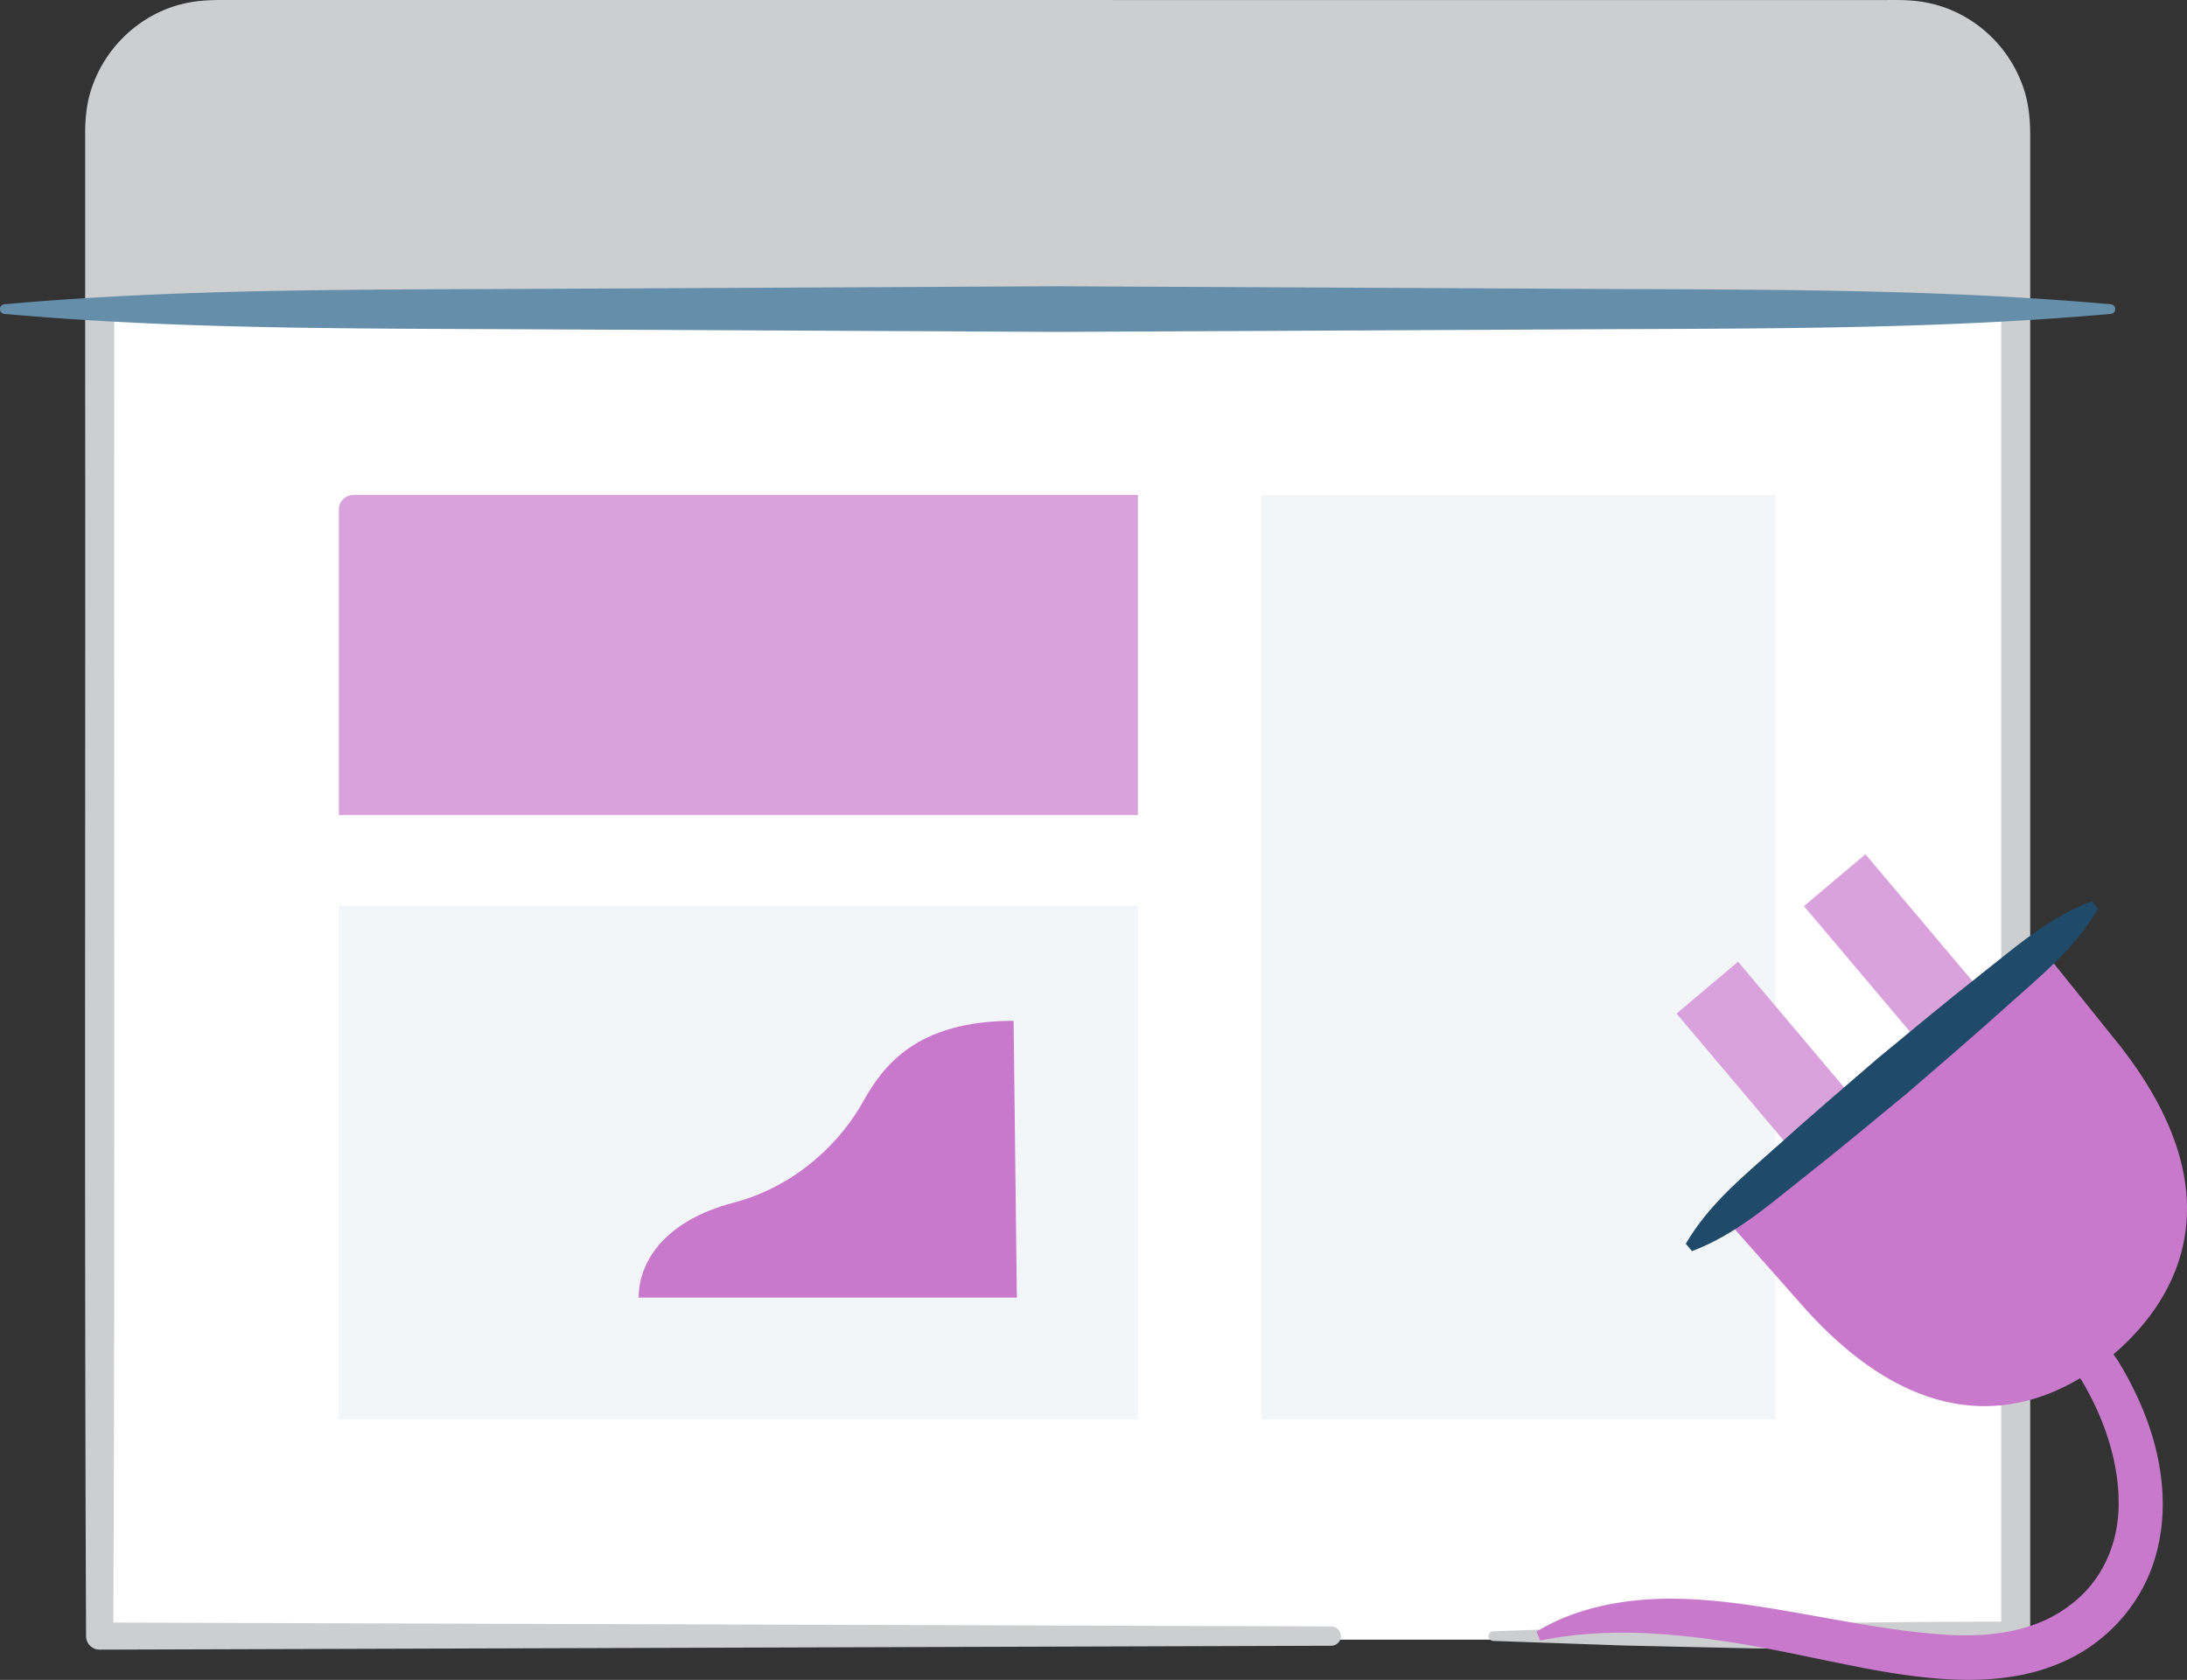 <svg id="plugins-full" xmlns="http://www.w3.org/2000/svg" viewBox="0 0 1598.23 1228"><rect x="0" y="0" width="1598.23" height="1228" fill="#333333" stroke="none"/><title>plugins-big</title><rect x="72.22" y="225.94" width="1404.08" height="972.65" style="fill:#fff"/><path d="M3219.09,1323.1a95.13,95.13,0,0,0-14.91-28.78c-13.08-17.25-32.23-30.07-53.5-34.78-10.48-2.55-22-2.62-31.12-2.52H1905.74c-9.08-.1-20.64,0-31.12,2.52-21.28,4.71-40.42,17.52-53.5,34.78a95.06,95.06,0,0,0-14.91,28.78c-3.27,10.2-4.28,21.8-4.21,31.67v173.4c.3,308.27-.67,616.54.67,924.81v.06a9.9,9.9,0,0,0,9.93,9.86l900-2.86a7.06,7.06,0,0,0,0-14.12l-890-2.83c1.27-305,.34-609.95.63-914.92v-45.23h1379v959.46c-60.08,0-120.16,1-180.24,1.59l-95.41,2.12-95.42,3.35a3.53,3.53,0,0,0,0,7.06l95.42,3.35,95.41,2.12c63.61.58,127.22,1.71,190.83,1.6a10.59,10.59,0,0,0,10.59-10.59V1354.77C3223.38,1344.9,3222.36,1333.3,3219.09,1323.1Z" transform="translate(-1739.77 -1257)" style="fill:#CCCED0"/><path d="M3282.29,1486.47c-128.28,11.41-256.55,10.58-384.83,11.25l-384.82,1.9-384.82-1.9c-128.28-.67-256.55.18-384.83-11.25a3.54,3.54,0,0,1,0-7.06c128.27-11.43,256.55-10.57,384.83-11.25l384.82-1.9,384.82,1.9c128.27.67,256.55-.16,384.83,11.25a3.54,3.54,0,0,1,0,7.06Z" transform="translate(-1739.77 -1257)" style="fill:#658eab"/><path d="M2571.34,1852.73H1987.4V1629.48a10.67,10.67,0,0,1,10.67-10.67h573.27Z" transform="translate(-1739.77 -1257)" style="fill:#d9a2dc"/><path d="M1987.4,1918.94v375.72h583.94V1918.94Zm219.09,286.67c0-27.38,20.25-56.57,69.1-69.35s80.32-47.73,94.5-73.24c15-27,39.29-59.8,110.42-59.8l2.38,202.39Z" transform="translate(-1739.77 -1257)" style="fill:#f3f6f8"/><path d="M2370.08,2063c-14.17,25.51-45.65,60.46-94.5,73.24s-69.1,42-69.1,69.35h276.41l-2.38-202.39C2409.38,2003.22,2385.09,2036,2370.08,2063Z" transform="translate(-1739.77 -1257)" style="fill:#c879cc"/><rect x="921.84" y="361.8" width="375.72" height="675.85" style="fill:#f3f6f8"/><rect x="2999.62" y="1964" width="58.78" height="128.87" transform="translate(-2333.95 1173.84) rotate(-40.15)" style="fill:#d9a2dc"/><rect x="3092.74" y="1885.46" width="58.78" height="128.87" transform="translate(-2261.37 1215.37) rotate(-40.15)" style="fill:#d9a2dc"/><path d="M3284.26,2247c40-34.19,95.36-109.56,4.78-225.51l-53.94-67.16-117.41,96.45-114.87,99.47,57.1,64.49c82.89,91.1,155,76.6,200,49.72.64,1,1.28,2,1.91,3,16,27.32,26.26,58.26,26.22,88.33.13,30.12-12.53,57.89-36.25,75.09-23,17.55-53.89,22.85-85.84,21.32s-65-7.73-98.44-13.66-67.58-12.31-102.81-12.87c-34.92-.49-71.77,5.56-102,24l2.61,6.56c33.13-6.67,65.39-6.93,98-3.9,32.58,2.83,65.33,8.93,98.45,15.91,33.17,6.69,66.82,14.48,102.64,16.35,17.86.9,36.36.31,54.9-3.69s37-11.57,52.49-23.51a120.9,120.9,0,0,0,36.7-45.27c8.32-17.87,11.87-37.41,11.77-56.31-.27-38.08-14-73.31-32.64-103.92Z" transform="translate(-1739.77 -1257)" style="fill:#c879cc"/><path d="M2971.71,2166.17c17.37-29.6,42.72-49.74,66.79-71.39s48.63-42.72,73.15-63.85c25-20.61,49.81-41.32,75.26-61.34s49.51-41.68,81.62-53.79l4.55,5.4c-17.35,29.61-42.72,49.73-66.79,71.39s-48.63,42.72-73.15,63.84c-25,20.61-49.81,41.32-75.26,61.34s-49.52,41.67-81.62,53.8Z" transform="translate(-1739.77 -1257)" style="fill:#204A69"/></svg>